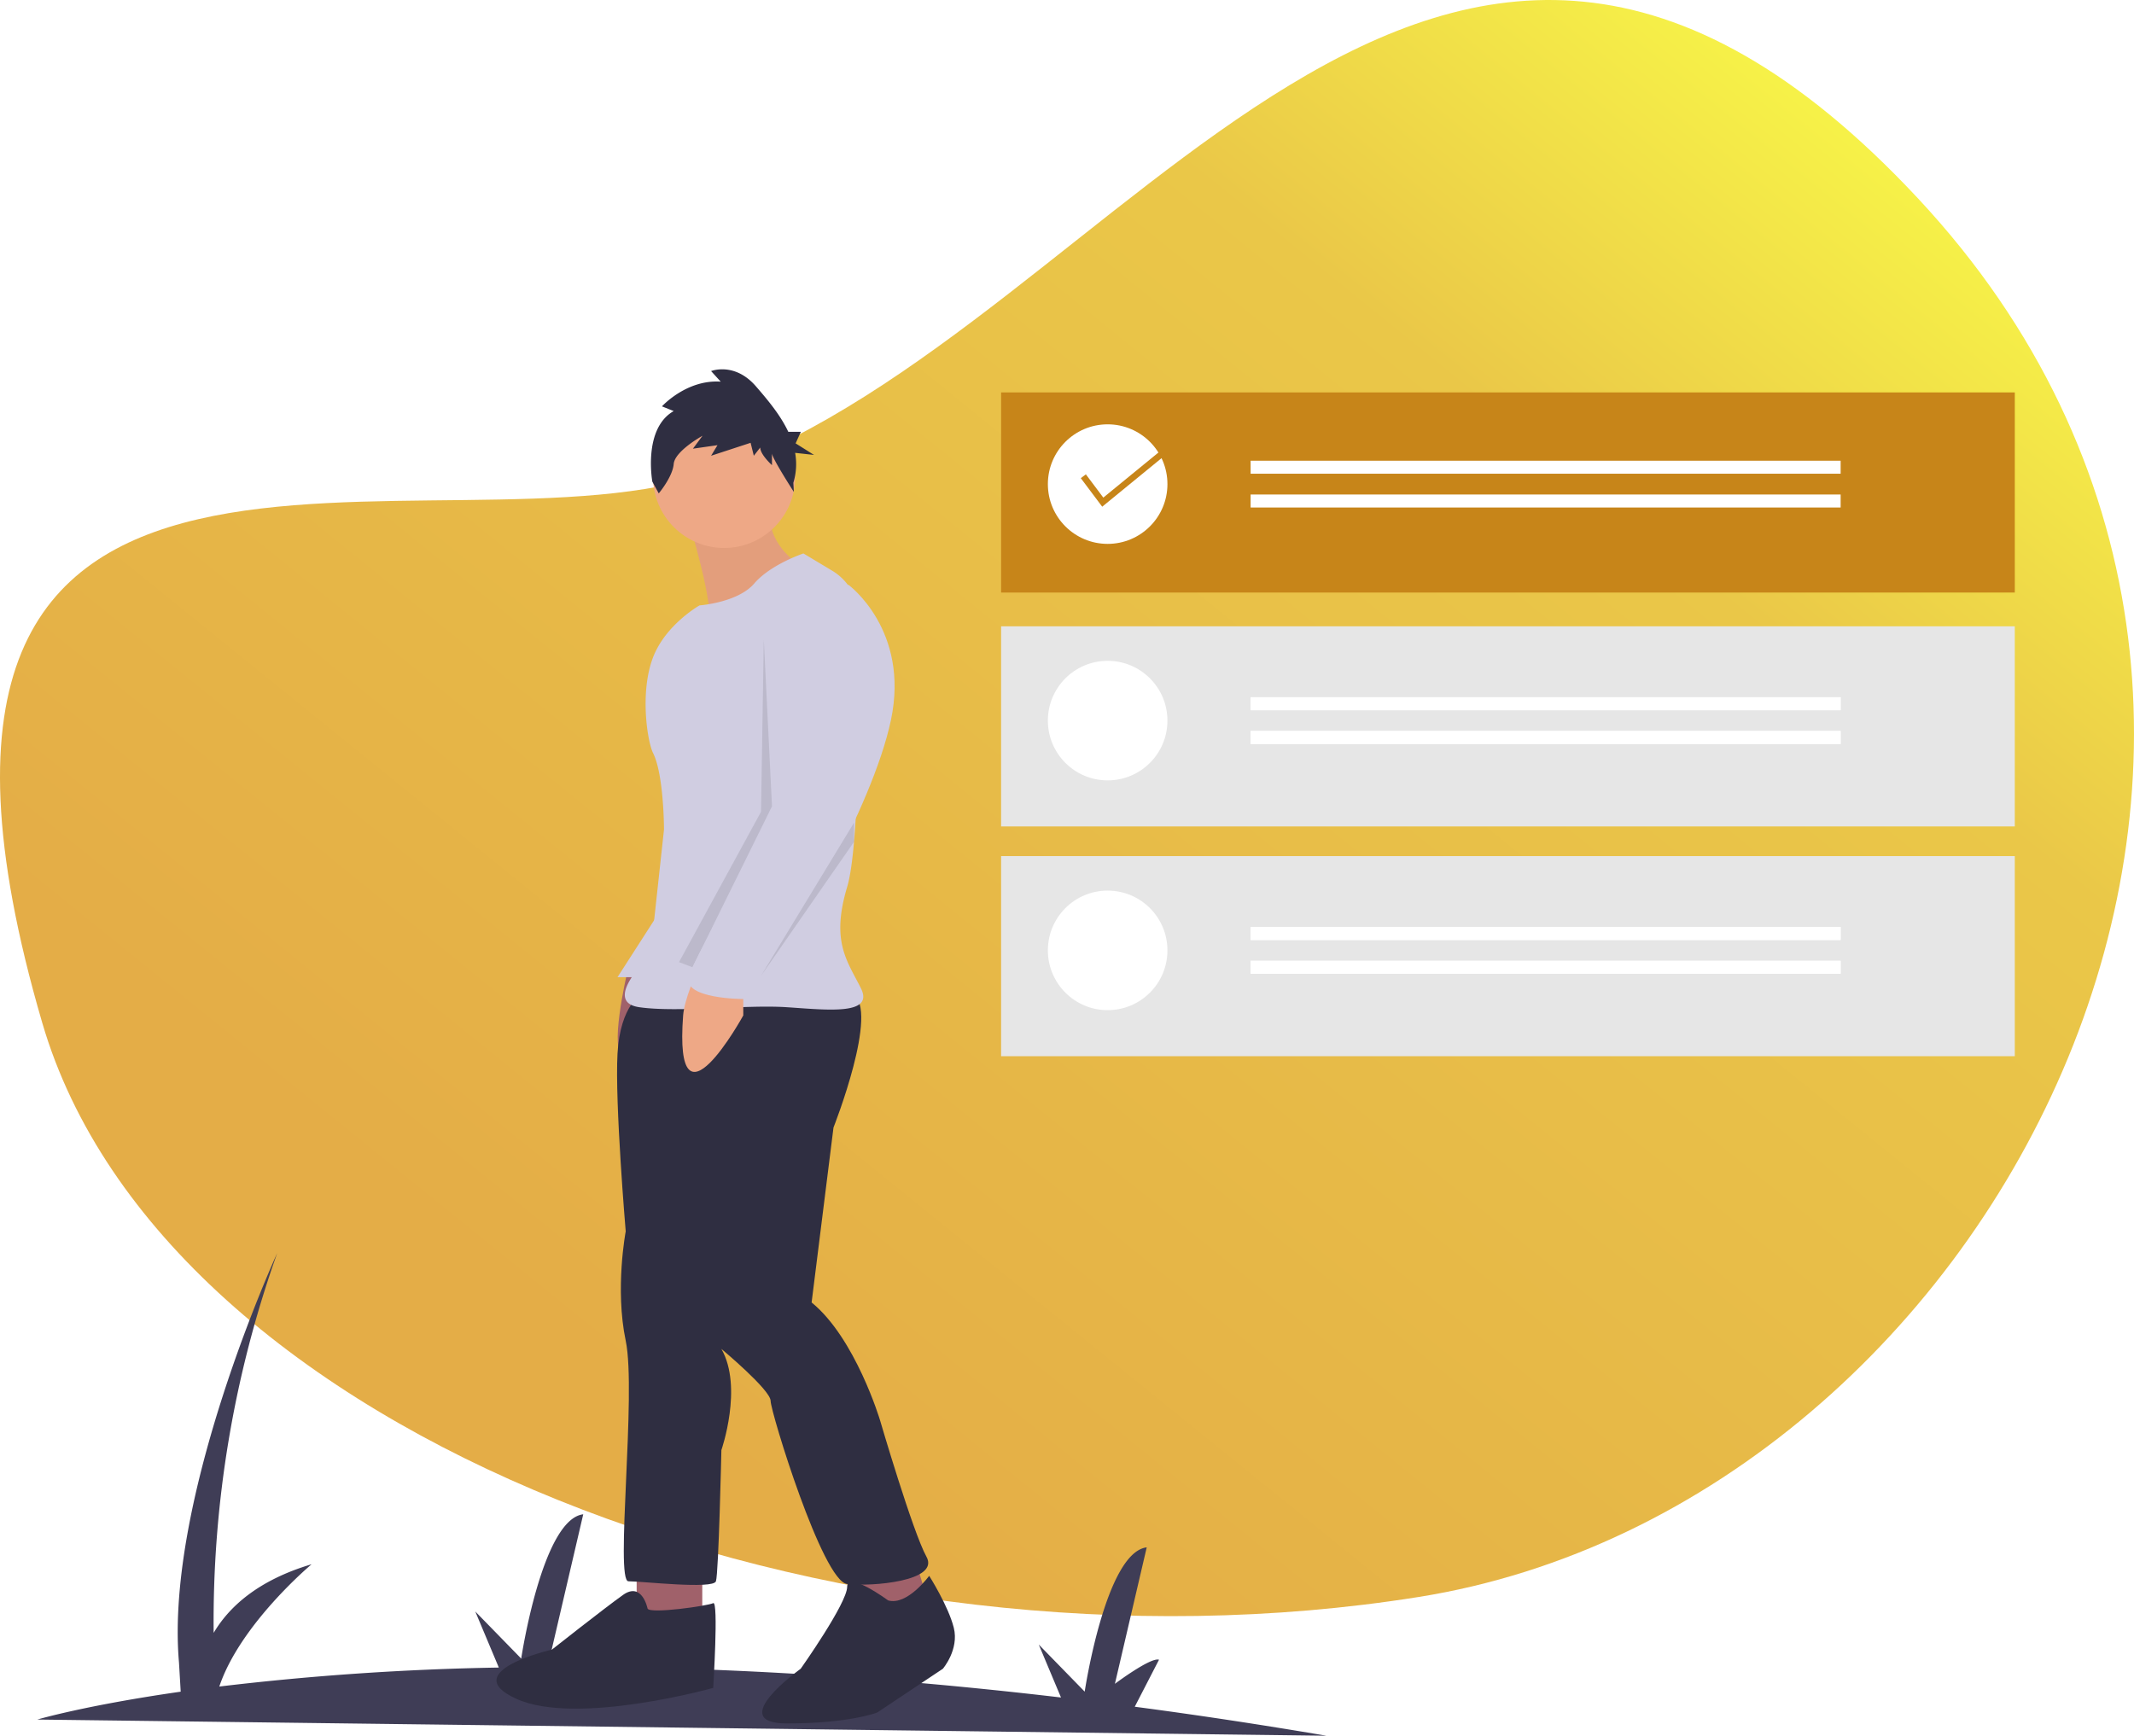 <svg xmlns="http://www.w3.org/2000/svg" xmlns:xlink="http://www.w3.org/1999/xlink" width="907.064" height="737.87" viewBox="0 0 907.064 737.87">
  <defs>
    <linearGradient id="linear-gradient" x1="0.238" y1="0.775" x2="1.24" y2="-0.335" gradientUnits="objectBoundingBox">
      <stop offset="0" stop-color="#e4ad47"/>
      <stop offset="0.431" stop-color="#eac748"/>
      <stop offset="0.624" stop-color="#faff48"/>
      <stop offset="0.745" stop-color="#f9ff49"/>
      <stop offset="0.768" stop-color="#f8ff49"/>
      <stop offset="0.79" stop-color="#fcb514"/>
      <stop offset="0.892" stop-color="#009ae2"/>
      <stop offset="0.978" stop-color="#0084f5"/>
      <stop offset="1" stop-color="#007dfb"/>
    </linearGradient>
    <filter id="Path_13536" x="416.515" y="157.816" width="448.876" height="103.071" filterUnits="userSpaceOnUse">
      <feOffset dy="3" input="SourceAlpha"/>
      <feGaussianBlur stdDeviation="3" result="blur"/>
      <feFlood flood-opacity="0.161"/>
      <feComposite operator="in" in2="blur"/>
      <feComposite in="SourceGraphic"/>
    </filter>
    <filter id="Rectangle_981" x="416.515" y="257.249" width="448.876" height="103.071" filterUnits="userSpaceOnUse">
      <feOffset dy="3" input="SourceAlpha"/>
      <feGaussianBlur stdDeviation="3" result="blur-2"/>
      <feFlood flood-opacity="0.161"/>
      <feComposite operator="in" in2="blur-2"/>
      <feComposite in="SourceGraphic"/>
    </filter>
    <filter id="Rectangle_988" x="416.515" y="354.927" width="448.876" height="103.071" filterUnits="userSpaceOnUse">
      <feOffset dy="3" input="SourceAlpha"/>
      <feGaussianBlur stdDeviation="3" result="blur-3"/>
      <feFlood flood-opacity="0.161"/>
      <feComposite operator="in" in2="blur-3"/>
      <feComposite in="SourceGraphic"/>
    </filter>
  </defs>
  <g id="Group_4054" data-name="Group 4054" transform="translate(-182.149 -3684)">
    <path id="Path_13534" data-name="Path 13534" d="M315.592,200.463C489.987,137.736,621.266-136.083,826.855,84.492s35,554.844-212.315,594.383S80.835,610.672,29.418,434.8C-58.454,134.3,198.606,242.544,315.592,200.463Z" transform="translate(170.688 3683.999)" fill="url(#linear-gradient)"/>
    <g id="undraw_selection_92i4" transform="translate(198 3684)">
      <path id="Path_13382" data-name="Path 13382" d="M727.673,818.935q-42.352-7.175-81.46-12.324l10.307-19.984c-3.476-1.207-18.745,10.237-18.745,10.237L651.3,738.857c-17.48,2.108-26.367,61.337-26.367,61.337l-19.529-20.025,9.455,22.513c-79.8-9.4-148.71-12.881-206.675-13.007l8.822-17.1c-3.476-1.207-18.745,10.237-18.745,10.237L411.788,724.8c-17.48,2.108-26.367,61.337-26.367,61.337l-19.529-20.025,10.014,23.845a1160.884,1160.884,0,0,0-118.809,8.07c8.923-26.645,39.233-51.986,39.233-51.986-23.148,6.885-35.291,18.422-41.636,29.177a467.2,467.2,0,0,1,27-161.423S233.851,717.915,239.956,787.8l.73,12.41c-40.563,5.808-60.957,11.851-60.957,11.851Z" transform="translate(-179.73 -81.065)" fill="#3f3d56"/>
      <path id="Path_13384" data-name="Path 13384" d="M430.423,494.719s-8.135,34.862-1.162,34.862,20.918-16.269,20.918-16.269v-9.3Z" transform="translate(-179.73 -81.065)" fill="#a0616a"/>
      <path id="Path_13385" data-name="Path 13385" d="M267.544,382.858,246.627,415.4h15.107Z" fill="#d0cde1"/>
      <rect id="Rectangle_979" data-name="Rectangle 979" width="27.89" height="23.242" transform="translate(254.761 666.406)" fill="#a0616a"/>
      <path id="Path_13386" data-name="Path 13386" d="M344.242,662.92l5.81,26.728,29.052-6.973-6.972-23.241Z" fill="#a0616a"/>
      <path id="Path_13387" data-name="Path 13387" d="M436.815,503.434s-9.3,4.648-10.459,25.566,3.486,75.535,3.486,75.535-4.648,24.4,0,46.483S425.194,753.282,431,753.282s36.025,3.486,37.187,0,2.324-55.78,2.324-55.78,9.3-26.728,0-43c0,0,20.918,17.431,20.918,22.08s22.08,76.7,32.538,77.86,39.511-1.162,33.7-11.621-19.755-58.1-19.755-58.1-10.459-34.862-29.052-49.97l9.3-74.373s19.755-49.97,8.135-56.942S436.815,503.434,436.815,503.434Z" transform="translate(-179.73 -81.065)" fill="#2f2e41"/>
      <path id="Path_13388" data-name="Path 13388" d="M456.57,302.394s11.621,38.349,8.135,43,37.187-25.566,37.187-25.566-15.107-10.459-9.3-25.566Z" transform="translate(-179.73 -81.065)" fill="#e39e7c"/>
      <circle id="Ellipse_514" data-name="Ellipse 514" cx="30.214" cy="30.214" r="30.214" transform="translate(261.734 172.521)" fill="#eea886"/>
      <path id="Path_13389" data-name="Path 13389" d="M505.378,316.339s-13.945,4.648-20.918,12.783-23.242,9.3-23.242,9.3-14.382,8.1-19.755,22.08c-5.727,14.9-2.4,35.877,0,40.673,4.648,9.3,4.648,32.538,4.648,32.538L440.3,487.165s-20.918,19.755-4.648,22.08,45.321-1.162,62.753,0,37.187,3.486,31.376-8.135-12.783-19.755-5.81-43c5.456-18.187,5.22-86.187,4.859-114.9A23.118,23.118,0,0,0,517.6,323.673Z" transform="translate(-179.73 -81.065)" fill="#d0cde1"/>
      <path id="Path_13390" data-name="Path 13390" d="M460.057,494.137s-5.287,11.641-5.81,18.593c-4.067,54.037,25.566,0,25.566,0v-9.3Z" transform="translate(-179.73 -81.065)" fill="#eea886"/>
      <path id="Path_13391" data-name="Path 13391" d="M541.4,761.417s-17.431-12.783-17.431-5.81-19.755,34.862-19.755,34.862-32.538,23.242-5.81,23.242,38.349-4.648,38.349-4.648l27.89-18.593s6.972-8.135,4.648-17.431-10.459-22.08-10.459-22.08S549.537,763.741,541.4,761.417Z" transform="translate(-179.73 -81.065)" fill="#2f2e41"/>
      <path id="Path_13392" data-name="Path 13392" d="M439.139,764.9s-2.324-11.621-10.459-5.81-30.214,23.242-30.214,23.242-40.673,9.3-15.107,20.917,83.67-4.648,83.67-4.648,2.324-37.187,0-36.025S440.3,767.227,439.139,764.9Z" transform="translate(-179.73 -81.065)" fill="#2f2e41"/>
      <path id="Path_13393" data-name="Path 13393" d="M308.8,271.879l3.486,70.887L278.5,411.185l-5.73-2.18,34.863-63.915Z" opacity="0.1"/>
      <path id="Path_13394" data-name="Path 13394" d="M515.837,331.446l8.716-1.743s26.147,19.174,18.012,57.523-44.159,96.453-44.159,96.453-8.135,10.459-10.459,12.783-6.973,0-4.648,3.486-3.486,5.81-3.486,5.81-25.566,0-23.242-9.3,41.835-75.535,41.835-75.535l-5.811-61.59S487.947,329.122,515.837,331.446Z" transform="translate(-179.73 -81.065)" fill="#d0cde1"/>
      <path id="Path_13395" data-name="Path 13395" d="M347.147,357.873v-8.135l-39.511,65.077Z" opacity="0.1"/>
      <path id="Path_13396" data-name="Path 13396" d="M450.238,255.811l-4.995-2s10.444-11.5,24.975-10.5l-4.087-4.5s9.99-4,19.072,6.5c4.774,5.519,10.3,12.006,13.741,19.313h5.349l-2.233,4.916,7.814,4.916-8.02-.883a27.2,27.2,0,0,1-.759,12.732l.215,3.886s-9.3-14.384-9.3-16.384v5s-4.995-4.5-4.995-7.5l-2.724,3.5-1.362-5.5-16.8,5.5,2.724-4.5-10.444,1.5,4.087-5.5s-11.806,6.5-12.26,12-6.357,12.5-6.357,12.5l-2.724-5S437.07,263.31,450.238,255.811Z" transform="translate(-179.73 -81.065)" fill="#2f2e41"/>
      <g transform="matrix(1, 0, 0, 1, -15.85, 0)" filter="url(#Path_13536)">
        <path id="Path_13536-2" data-name="Path 13536" d="M0,0H430.876V85.071H0Z" transform="translate(425.52 163.82)" fill="#c78519"/>
      </g>
      <g transform="matrix(1, 0, 0, 1, -15.85, 0)" filter="url(#Rectangle_981)">
        <rect id="Rectangle_981-2" data-name="Rectangle 981" width="430.876" height="85.071" transform="translate(425.52 263.25)" fill="#e6e6e6"/>
      </g>
      <circle id="Ellipse_515" data-name="Ellipse 515" cx="25.411" cy="25.411" r="25.411" transform="translate(429.55 180.387)" fill="#fff"/>
      <rect id="Rectangle_982" data-name="Rectangle 982" width="250.792" height="5.524" transform="translate(515.726 195.855)" fill="#fff"/>
      <rect id="Rectangle_983" data-name="Rectangle 983" width="250.792" height="5.524" transform="translate(515.726 210.218)" fill="#fff"/>
      <circle id="Ellipse_516" data-name="Ellipse 516" cx="25.411" cy="25.411" r="25.411" transform="translate(429.55 280.925)" fill="#fff"/>
      <rect id="Rectangle_984" data-name="Rectangle 984" width="250.792" height="5.524" transform="translate(515.726 296.393)" fill="#fff"/>
      <rect id="Rectangle_985" data-name="Rectangle 985" width="250.792" height="5.524" transform="translate(515.726 310.755)" fill="#fff"/>
      <rect id="Rectangle_986" data-name="Rectangle 986" width="250.792" height="5.524" transform="translate(515.726 296.393)" fill="#fff"/>
      <rect id="Rectangle_987" data-name="Rectangle 987" width="250.792" height="5.524" transform="translate(515.726 310.755)" fill="#fff"/>
      <g transform="matrix(1, 0, 0, 1, -15.85, 0)" filter="url(#Rectangle_988)">
        <rect id="Rectangle_988-2" data-name="Rectangle 988" width="430.876" height="85.071" transform="translate(425.52 360.93)" fill="#e6e6e6"/>
      </g>
      <circle id="Ellipse_517" data-name="Ellipse 517" cx="25.411" cy="25.411" r="25.411" transform="translate(429.55 378.604)" fill="#fff"/>
      <rect id="Rectangle_989" data-name="Rectangle 989" width="250.792" height="5.524" transform="translate(515.726 394.071)" fill="#fff"/>
      <rect id="Rectangle_990" data-name="Rectangle 990" width="250.792" height="5.524" transform="translate(515.726 408.434)" fill="#fff"/>
      <rect id="Rectangle_991" data-name="Rectangle 991" width="250.792" height="5.524" transform="translate(515.726 394.071)" fill="#fff"/>
      <rect id="Rectangle_992" data-name="Rectangle 992" width="250.792" height="5.524" transform="translate(515.726 408.434)" fill="#fff"/>
      <path id="Path_13397" data-name="Path 13397" d="M452.646,215.4l-9.1-12.134,2.156-1.617,7.414,9.885,29.19-23.882,1.706,2.086Z" fill="#c78519"/>
    </g>
  </g>
</svg>
